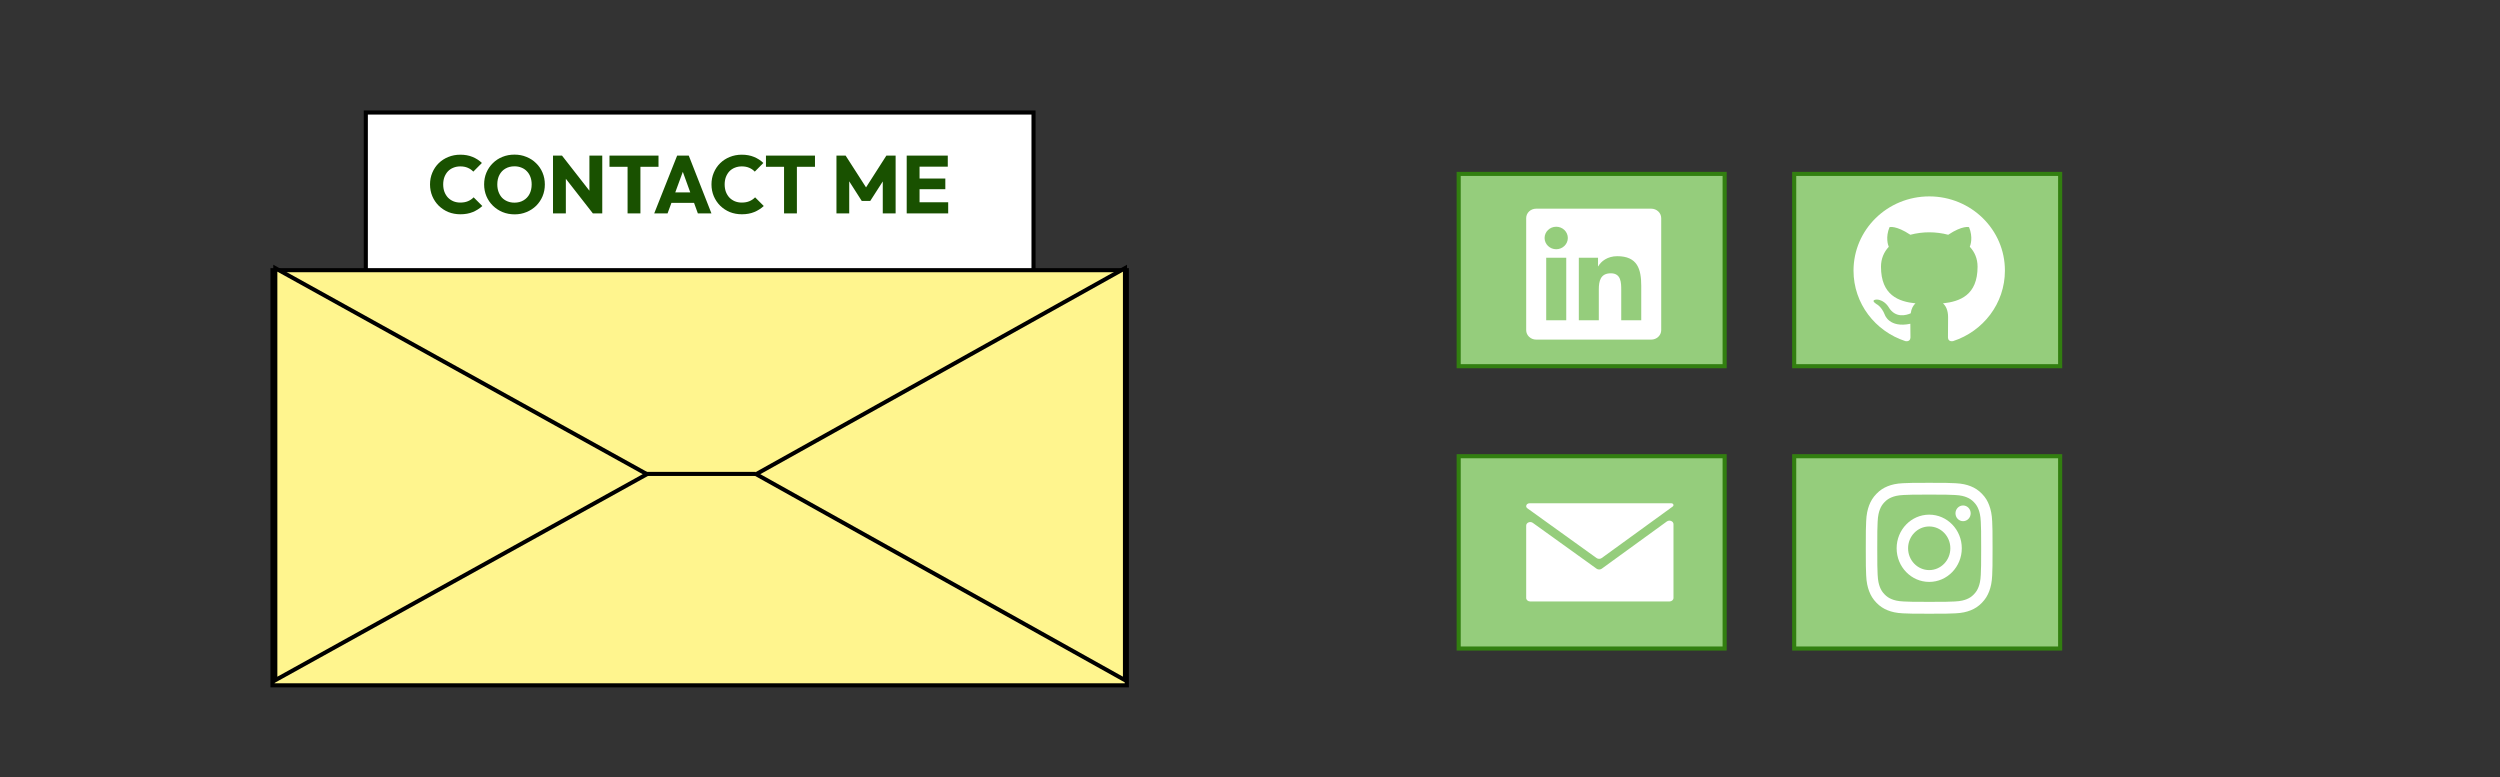 <svg width="611" height="190" viewBox="0 0 611 190" fill="none" xmlns="http://www.w3.org/2000/svg">
<rect x="0" y="0" width="611" height="190" fill="#333333" stroke="none"/>
<g id="Frame 8">
<g id="card">
<rect id="card_2" x="89.405" y="27.5" width="163.189" height="108.467" fill="white" stroke="black"/>
<path id="CONTACT ME" d="M112.517 52.368C111.464 52.368 110.484 52.188 109.577 51.828C108.684 51.455 107.897 50.934 107.217 50.268C106.551 49.601 106.031 48.828 105.657 47.948C105.284 47.054 105.097 46.094 105.097 45.068C105.097 44.041 105.284 43.088 105.657 42.208C106.031 41.315 106.551 40.541 107.217 39.888C107.884 39.234 108.664 38.728 109.557 38.368C110.464 37.995 111.444 37.808 112.497 37.808C113.617 37.808 114.611 37.988 115.477 38.348C116.357 38.708 117.124 39.201 117.777 39.828L115.677 41.948C115.304 41.548 114.851 41.234 114.317 41.008C113.797 40.781 113.191 40.668 112.497 40.668C111.884 40.668 111.317 40.775 110.797 40.988C110.291 41.188 109.851 41.481 109.477 41.868C109.117 42.255 108.831 42.721 108.617 43.268C108.417 43.815 108.317 44.414 108.317 45.068C108.317 45.734 108.417 46.341 108.617 46.888C108.831 47.434 109.117 47.901 109.477 48.288C109.851 48.675 110.291 48.974 110.797 49.188C111.317 49.401 111.884 49.508 112.497 49.508C113.217 49.508 113.844 49.395 114.377 49.168C114.911 48.941 115.371 48.628 115.757 48.228L117.877 50.348C117.197 50.974 116.417 51.468 115.537 51.828C114.671 52.188 113.664 52.368 112.517 52.368ZM125.78 52.388C124.713 52.388 123.727 52.201 122.82 51.828C121.927 51.455 121.14 50.934 120.46 50.268C119.78 49.601 119.253 48.828 118.88 47.948C118.507 47.054 118.32 46.094 118.32 45.068C118.32 44.028 118.507 43.068 118.88 42.188C119.253 41.308 119.773 40.541 120.44 39.888C121.107 39.221 121.887 38.708 122.78 38.348C123.687 37.974 124.673 37.788 125.74 37.788C126.793 37.788 127.767 37.974 128.66 38.348C129.567 38.708 130.353 39.221 131.02 39.888C131.7 40.541 132.227 41.315 132.6 42.208C132.973 43.088 133.16 44.048 133.16 45.088C133.16 46.114 132.973 47.075 132.6 47.968C132.227 48.848 131.707 49.621 131.04 50.288C130.373 50.941 129.587 51.455 128.68 51.828C127.787 52.201 126.82 52.388 125.78 52.388ZM125.74 49.528C126.58 49.528 127.313 49.341 127.94 48.968C128.58 48.594 129.073 48.075 129.42 47.408C129.767 46.728 129.94 45.948 129.94 45.068C129.94 44.401 129.84 43.801 129.64 43.268C129.44 42.721 129.153 42.255 128.78 41.868C128.407 41.468 127.96 41.168 127.44 40.968C126.933 40.755 126.367 40.648 125.74 40.648C124.9 40.648 124.16 40.834 123.52 41.208C122.893 41.568 122.407 42.081 122.06 42.748C121.713 43.401 121.54 44.175 121.54 45.068C121.54 45.734 121.64 46.341 121.84 46.888C122.04 47.434 122.32 47.908 122.68 48.308C123.053 48.694 123.5 48.995 124.02 49.208C124.54 49.421 125.113 49.528 125.74 49.528ZM135.153 52.148V38.028H137.353L138.293 40.848V52.148H135.153ZM144.893 52.148L136.573 41.488L137.353 38.028L145.673 48.688L144.893 52.148ZM144.893 52.148L144.053 49.328V38.028H147.193V52.148H144.893ZM153.379 52.148V38.228H156.519V52.148H153.379ZM148.959 40.768V38.028H160.939V40.768H148.959ZM159.894 52.148L165.494 38.028H168.334L173.874 52.148H170.554L166.314 40.428H167.454L163.154 52.148H159.894ZM163.074 49.588V47.028H170.774V49.588H163.074ZM181.306 52.368C180.253 52.368 179.273 52.188 178.366 51.828C177.473 51.455 176.686 50.934 176.006 50.268C175.34 49.601 174.82 48.828 174.446 47.948C174.073 47.054 173.886 46.094 173.886 45.068C173.886 44.041 174.073 43.088 174.446 42.208C174.82 41.315 175.34 40.541 176.006 39.888C176.673 39.234 177.453 38.728 178.346 38.368C179.253 37.995 180.233 37.808 181.286 37.808C182.406 37.808 183.4 37.988 184.266 38.348C185.146 38.708 185.913 39.201 186.566 39.828L184.466 41.948C184.093 41.548 183.64 41.234 183.106 41.008C182.586 40.781 181.98 40.668 181.286 40.668C180.673 40.668 180.106 40.775 179.586 40.988C179.08 41.188 178.64 41.481 178.266 41.868C177.906 42.255 177.62 42.721 177.406 43.268C177.206 43.815 177.106 44.414 177.106 45.068C177.106 45.734 177.206 46.341 177.406 46.888C177.62 47.434 177.906 47.901 178.266 48.288C178.64 48.675 179.08 48.974 179.586 49.188C180.106 49.401 180.673 49.508 181.286 49.508C182.006 49.508 182.633 49.395 183.166 49.168C183.7 48.941 184.16 48.628 184.546 48.228L186.666 50.348C185.986 50.974 185.206 51.468 184.326 51.828C183.46 52.188 182.453 52.368 181.306 52.368ZM191.621 52.148V38.228H194.761V52.148H191.621ZM187.201 40.768V38.028H199.181V40.768H187.201ZM204.43 52.148V38.028H206.67L212.23 46.688H211.09L216.63 38.028H218.89V52.148H215.75V43.328L216.31 43.468L212.69 49.108H210.61L207.01 43.468L207.55 43.328V52.148H204.43ZM221.598 52.148V38.028H224.738V52.148H221.598ZM223.998 52.148V49.428H231.738V52.148H223.998ZM223.998 46.248V43.628H231.038V46.248H223.998ZM223.998 40.728V38.028H231.638V40.728H223.998Z" fill="#195100"/>
<g id="lines">
<line id="Line 10" x1="107.149" y1="78.169" x2="233.992" y2="78.169" stroke="black"/>
<line id="Line 11" x1="107.149" y1="92.18" x2="233.992" y2="92.18" stroke="black"/>
<line id="Line 12" x1="107.149" y1="107.944" x2="233.992" y2="107.944" stroke="black"/>
</g>
</g>
<g id="letter">
<rect id="Rectangle 311" x="66.601" y="66.032" width="208.797" height="101.462" fill="#FFF58E" stroke="black"/>
<path id="Polygon 4" d="M274.943 65.547L184.796 115.888L274.943 166.229V65.547Z" fill="#FFF58E" stroke="black"/>
<line id="Line 9" x1="157.318" y1="115.825" x2="184.682" y2="115.825" stroke="black"/>
<path id="Polygon 3" d="M67.285 65.543L158.111 115.888L67.285 166.232L67.285 65.543Z" fill="#FFF58E" stroke="black"/>
</g>
<g id="logo2">
<rect id="Rectangle 313" x="438.5" y="42.5" width="65" height="47" fill="#95CD7C" stroke="#327F10"/>
<g id="Social Icons" clip-path="url(#clip0_50_201)">
<path id="Vector" fill-rule="evenodd" clip-rule="evenodd" d="M471.515 48C461.277 48 453 56.112 453 66.149C453 74.171 458.303 80.962 465.66 83.366C466.58 83.546 466.917 82.975 466.917 82.495C466.917 82.074 466.887 80.632 466.887 79.129C461.736 80.211 460.664 76.966 460.664 76.966C459.836 74.862 458.609 74.322 458.609 74.322C456.924 73.21 458.732 73.21 458.732 73.21C460.602 73.33 461.583 75.073 461.583 75.073C463.238 77.837 465.905 77.056 466.978 76.575C467.131 75.403 467.622 74.592 468.143 74.141C464.036 73.721 459.713 72.158 459.713 65.187C459.713 63.204 460.449 61.581 461.614 60.32C461.43 59.869 460.786 58.006 461.798 55.512C461.798 55.512 463.361 55.031 466.886 57.375C468.395 56.977 469.952 56.775 471.515 56.774C473.079 56.774 474.672 56.984 476.144 57.375C479.669 55.031 481.233 55.512 481.233 55.512C482.245 58.006 481.6 59.869 481.416 60.32C482.612 61.581 483.317 63.204 483.317 65.187C483.317 72.158 478.995 73.69 474.857 74.141C475.531 74.712 476.113 75.794 476.113 77.507C476.113 79.94 476.083 81.894 476.083 82.494C476.083 82.975 476.42 83.546 477.34 83.366C484.697 80.962 490 74.171 490 66.149C490.03 56.112 481.723 48 471.515 48Z" fill="white"/>
</g>
</g>
<g id="logo1">
<rect id="Rectangle 312" x="356.5" y="42.5" width="65" height="47" fill="#95CD7C" stroke="#327F10"/>
<g id="Social Icons_2" clip-path="url(#clip1_50_201)">
<path id="Vector_2" d="M403.557 51H375.436C374.089 51 373 52.031 373 53.306V80.688C373 81.963 374.089 83 375.436 83H403.557C404.904 83 406 81.963 406 80.694V53.306C406 52.031 404.904 51 403.557 51ZM382.79 78.269H377.892V62.994H382.79V78.269ZM380.341 60.913C378.769 60.913 377.499 59.681 377.499 58.163C377.499 56.644 378.769 55.413 380.341 55.413C381.907 55.413 383.177 56.644 383.177 58.163C383.177 59.675 381.907 60.913 380.341 60.913ZM401.121 78.269H396.229V70.844C396.229 69.075 396.197 66.794 393.683 66.794C391.137 66.794 390.75 68.725 390.75 70.719V78.269H385.865V62.994H390.557V65.081H390.621C391.272 63.881 392.871 62.612 395.249 62.612C400.206 62.612 401.121 65.775 401.121 69.888V78.269V78.269Z" fill="white"/>
</g>
</g>
<g id="logo4">
<rect id="Rectangle 315" x="438.5" y="111.5" width="65" height="47" fill="#95CD7C" stroke="#327F10"/>
<g id="Social Icons_3" clip-path="url(#clip2_50_201)">
<path id="Vector_3" d="M471.5 120.881C475.641 120.881 476.132 120.9 477.761 120.975C479.274 121.044 480.092 121.306 480.637 121.525C481.357 121.813 481.878 122.163 482.417 122.719C482.962 123.281 483.295 123.813 483.573 124.556C483.785 125.119 484.039 125.969 484.106 127.525C484.179 129.212 484.197 129.719 484.197 133.988C484.197 138.263 484.179 138.769 484.106 140.45C484.039 142.013 483.785 142.856 483.573 143.419C483.295 144.163 482.955 144.7 482.417 145.256C481.872 145.819 481.357 146.163 480.637 146.45C480.092 146.669 479.268 146.931 477.761 147C476.126 147.075 475.635 147.094 471.5 147.094C467.359 147.094 466.868 147.075 465.239 147C463.726 146.931 462.908 146.669 462.363 146.45C461.643 146.163 461.122 145.813 460.583 145.256C460.038 144.694 459.705 144.163 459.427 143.419C459.215 142.856 458.961 142.006 458.894 140.45C458.821 138.763 458.803 138.256 458.803 133.988C458.803 129.713 458.821 129.206 458.894 127.525C458.961 125.962 459.215 125.119 459.427 124.556C459.705 123.813 460.045 123.275 460.583 122.719C461.128 122.156 461.643 121.813 462.363 121.525C462.908 121.306 463.732 121.044 465.239 120.975C466.868 120.9 467.359 120.881 471.5 120.881ZM471.5 118C467.292 118 466.765 118.019 465.112 118.094C463.465 118.169 462.333 118.444 461.352 118.837C460.329 119.25 459.463 119.794 458.604 120.688C457.738 121.575 457.211 122.469 456.811 123.519C456.43 124.538 456.163 125.7 456.091 127.4C456.018 129.112 456 129.656 456 134C456 138.344 456.018 138.888 456.091 140.594C456.163 142.294 456.43 143.463 456.811 144.475C457.211 145.531 457.738 146.425 458.604 147.313C459.463 148.2 460.329 148.75 461.346 149.156C462.333 149.55 463.459 149.825 465.106 149.9C466.759 149.975 467.286 149.994 471.494 149.994C475.702 149.994 476.229 149.975 477.882 149.9C479.529 149.825 480.661 149.55 481.642 149.156C482.659 148.75 483.525 148.2 484.384 147.313C485.244 146.425 485.777 145.531 486.171 144.481C486.552 143.463 486.818 142.3 486.891 140.6C486.964 138.894 486.982 138.35 486.982 134.006C486.982 129.663 486.964 129.119 486.891 127.413C486.818 125.713 486.552 124.544 486.171 123.531C485.789 122.469 485.262 121.575 484.396 120.688C483.537 119.8 482.671 119.25 481.654 118.844C480.667 118.45 479.541 118.175 477.894 118.1C476.235 118.019 475.708 118 471.5 118Z" fill="white"/>
<path id="Vector_4" d="M471.5 125.781C467.104 125.781 463.538 129.463 463.538 134C463.538 138.538 467.104 142.219 471.5 142.219C475.896 142.219 479.462 138.538 479.462 134C479.462 129.463 475.896 125.781 471.5 125.781ZM471.5 139.331C468.648 139.331 466.335 136.944 466.335 134C466.335 131.056 468.648 128.669 471.5 128.669C474.352 128.669 476.665 131.056 476.665 134C476.665 136.944 474.352 139.331 471.5 139.331Z" fill="white"/>
<path id="Vector_5" d="M481.636 125.456C481.636 126.519 480.8 127.375 479.777 127.375C478.747 127.375 477.918 126.512 477.918 125.456C477.918 124.394 478.754 123.537 479.777 123.537C480.8 123.537 481.636 124.4 481.636 125.456Z" fill="white"/>
</g>
</g>
<g id="logo3">
<rect id="Rectangle 314" x="356.5" y="111.5" width="65" height="47" fill="#95CD7C" stroke="#327F10"/>
<path id="Subtract" fill-rule="evenodd" clip-rule="evenodd" d="M408.815 123.792C408.932 123.707 409 123.581 409 123.449C409 123.201 408.768 123 408.481 123H373.805C373.36 123 373 123.312 373 123.697C373 123.904 373.107 124.1 373.291 124.232L390.195 136.383C390.564 136.648 391.098 136.647 391.465 136.38L408.815 123.792ZM374.624 127.791C373.978 127.327 373 127.724 373 128.45V146.143C373 146.616 373.444 147 373.991 147H408.009C408.556 147 409 146.616 409 146.143V128.106C409 127.378 408.017 126.981 407.372 127.449L391.578 138.909L391.472 138.986C391.105 139.252 390.571 139.253 390.202 138.988L390.096 138.912L374.624 127.791Z" fill="white"/>
</g>
</g>
<defs>
<clipPath id="clip0_50_201">
<rect width="37" height="36" fill="white" transform="translate(453 48)"/>
</clipPath>
<clipPath id="clip1_50_201">
<rect width="33" height="32" fill="white" transform="translate(373 51)"/>
</clipPath>
<clipPath id="clip2_50_201">
<rect width="31" height="32" fill="white" transform="translate(456 118)"/>
</clipPath>
</defs>
</svg>
